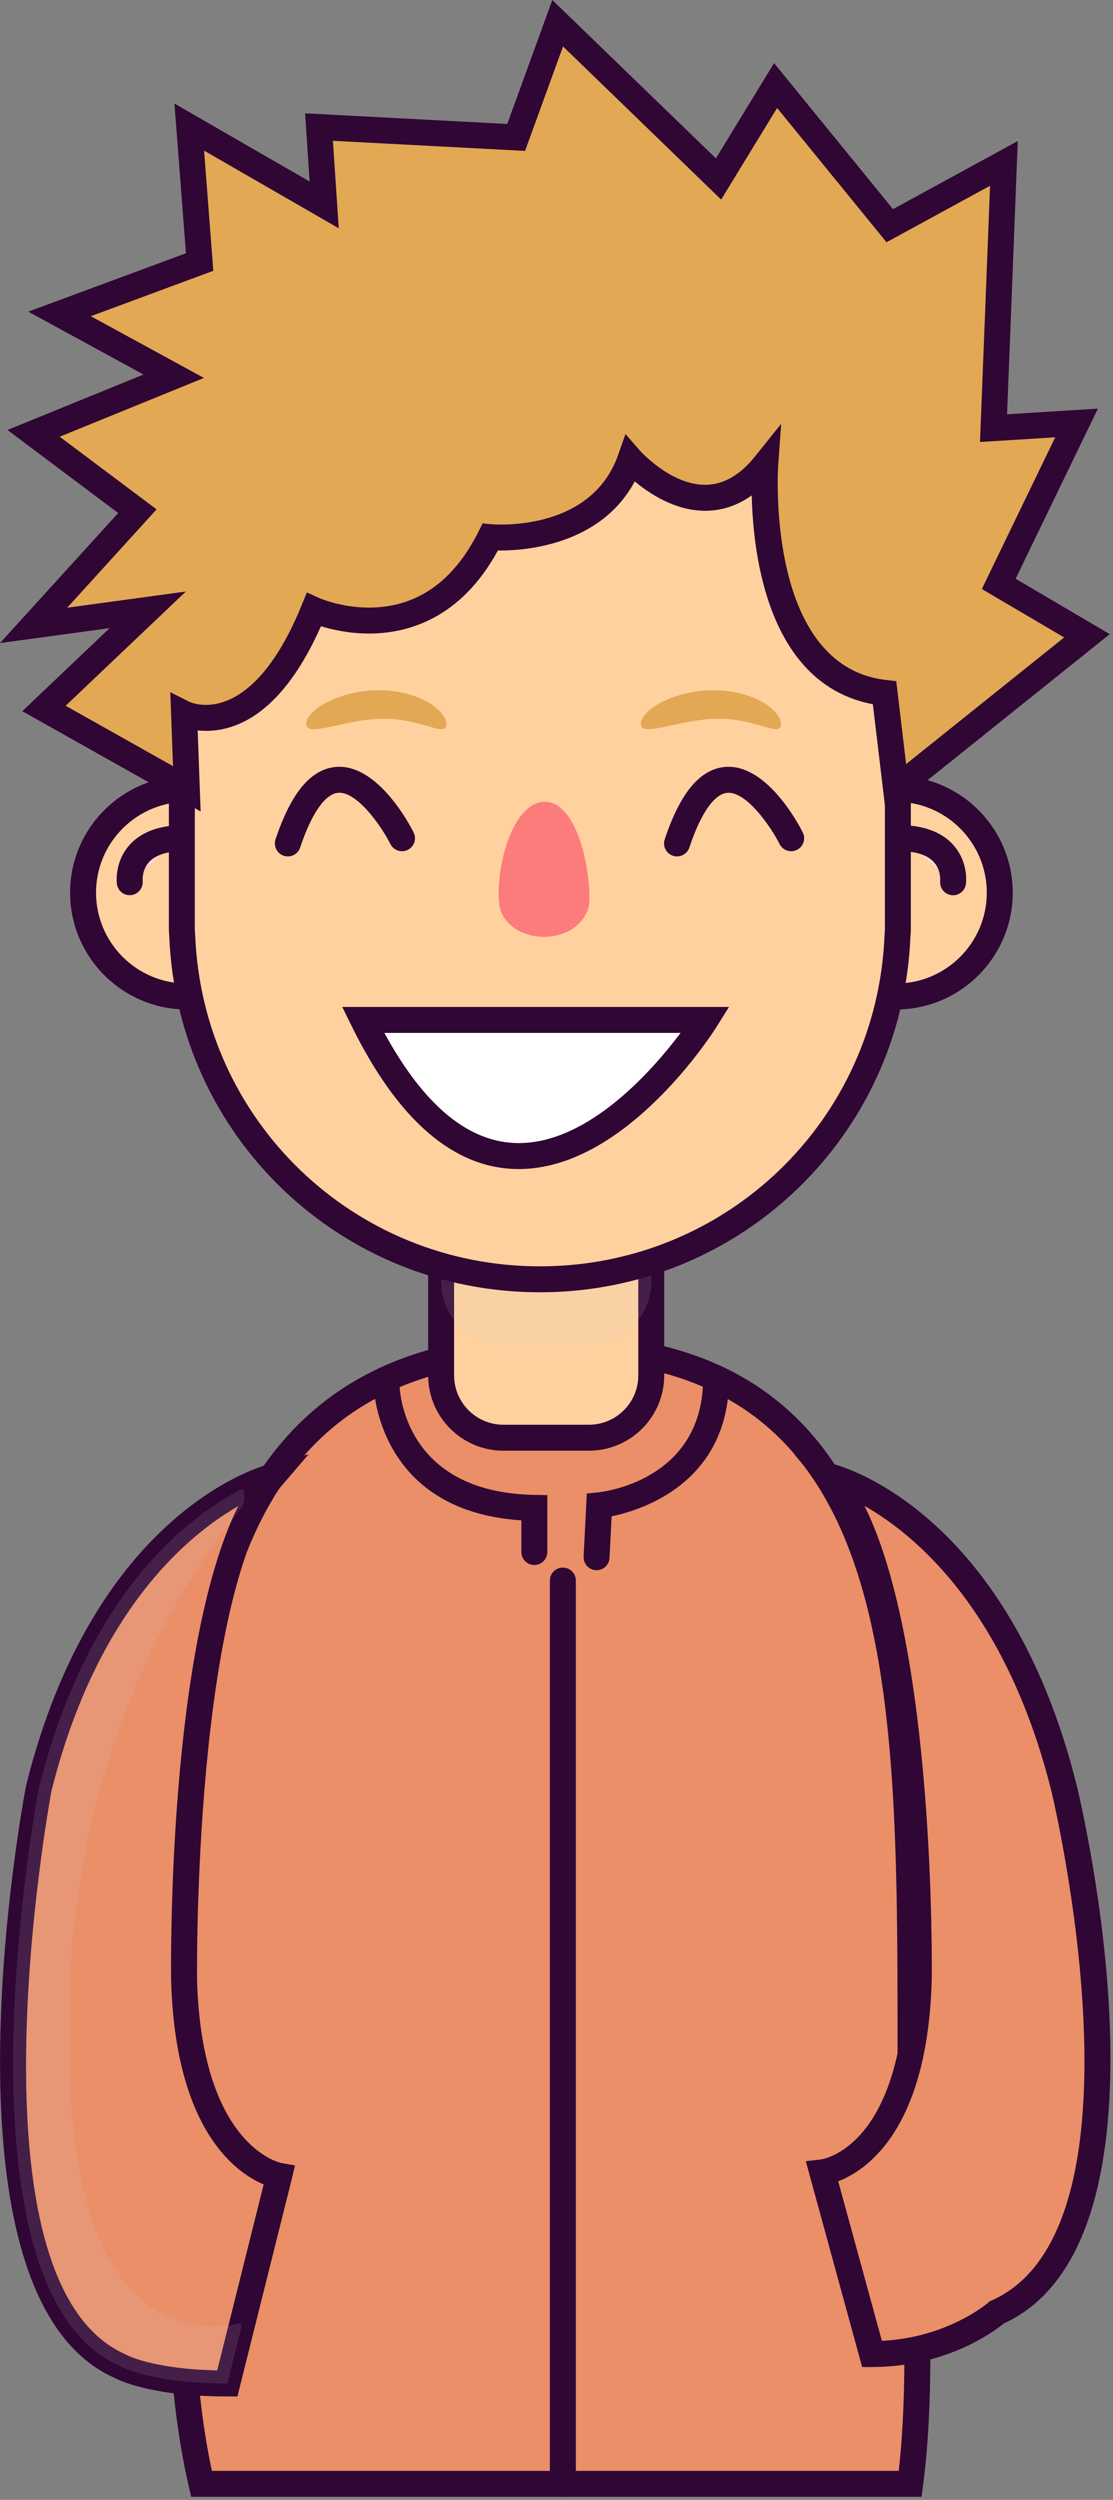 <svg width="102" height="229" viewBox="0 0 102 229" fill="none" xmlns="http://www.w3.org/2000/svg">
<rect x="0" y="0" width="102" height="229" fill="#808080" stroke="none"/>
<path d="M83.413 227.53C84.886 216.368 83.444 202.254 83.444 187.33C83.444 152.016 82.969 122.85 49.919 123.391C18.296 123.906 16.392 152.016 16.392 187.33C16.392 202.84 15.94 216.703 18.468 227.53H83.413Z" fill="#EA8F68"/>
<path d="M19.418 226.341H82.362C83.164 219.322 82.882 211.07 82.589 202.357C82.425 197.495 82.254 192.469 82.254 187.329C82.254 153.342 82.241 124.029 49.94 124.579C19.904 125.069 17.584 150.897 17.584 187.329C17.584 189.421 17.574 191.479 17.566 193.507C17.516 206.231 17.47 217.277 19.418 226.341ZM84.457 228.718H17.525L17.31 227.801C15.088 218.294 15.137 206.803 15.189 193.497C15.197 191.474 15.205 189.418 15.205 187.329C15.205 170.205 15.588 153.842 20.188 141.883C25.192 128.883 34.91 122.445 49.9 122.202C50.209 122.197 50.509 122.193 50.816 122.193C84.632 122.193 84.632 153.833 84.632 187.329C84.632 192.429 84.801 197.435 84.965 202.275C85.278 211.522 85.573 220.254 84.592 227.685L84.457 228.718Z" fill="#300635"/>
<path d="M59.684 125.994C59.684 129.146 57.129 131.7 53.979 131.7H46.132C42.981 131.7 40.427 129.146 40.427 125.994V109.589C40.427 106.44 42.981 103.884 46.132 103.884H53.979C57.129 103.884 59.684 106.44 59.684 109.589V125.994Z" fill="#FFD19F"/>
<path d="M46.132 105.073C43.642 105.073 41.616 107.101 41.616 109.59V125.994C41.616 128.487 43.642 130.511 46.132 130.511H53.978C56.468 130.511 58.495 128.487 58.495 125.994V109.59C58.495 107.101 56.468 105.073 53.978 105.073H46.132ZM53.978 132.889H46.132C42.329 132.889 39.237 129.797 39.237 125.994V109.59C39.237 105.789 42.329 102.695 46.132 102.695H53.978C57.78 102.695 60.873 105.789 60.873 109.59V125.994C60.873 129.797 57.78 132.889 53.978 132.889" fill="#300635"/>
<g opacity="0.5">
<g opacity="0.5">
<path opacity="0.5" d="M53.978 103.884H46.132C42.981 103.884 40.426 106.44 40.426 109.589V117.436C40.426 120.586 42.981 123.141 46.132 123.141H53.978C57.129 123.141 59.684 120.586 59.684 117.436V109.589C59.684 106.44 57.129 103.884 53.978 103.884Z" fill="#CCCCCC"/>
</g>
</g>
<path d="M26.633 81.77C26.633 87.025 22.376 91.284 17.124 91.284C11.87 91.284 7.612 87.025 7.612 81.77C7.612 76.52 11.87 72.26 17.124 72.26C22.376 72.26 26.633 76.52 26.633 81.77Z" fill="#FFD19F"/>
<path d="M17.124 73.45C12.536 73.45 8.801 77.182 8.801 81.77C8.801 86.361 12.536 90.094 17.124 90.094C21.712 90.094 25.444 86.361 25.444 81.77C25.444 77.182 21.712 73.45 17.124 73.45ZM17.124 92.473C11.224 92.473 6.424 87.671 6.424 81.77C6.424 75.871 11.224 71.073 17.124 71.073C23.023 71.073 27.822 75.871 27.822 81.77C27.822 87.671 23.023 92.473 17.124 92.473Z" fill="#300635"/>
<path d="M11.892 80.821C11.892 80.821 11.416 77.016 16.411 76.779Z" fill="#FFD7E1"/>
<path d="M11.887 82.002C11.297 82.002 10.789 81.569 10.713 80.969C10.69 80.773 10.511 79.016 11.779 77.509C12.767 76.334 14.305 75.69 16.354 75.59C17.014 75.565 17.567 76.066 17.598 76.722C17.63 77.377 17.122 77.936 16.469 77.968C15.123 78.03 14.163 78.384 13.617 79.018C12.989 79.745 13.074 80.678 13.074 80.688C13.137 81.334 12.671 81.922 12.026 81.994C11.978 82 11.933 82.002 11.887 82.002Z" fill="#300635"/>
<path d="M72.603 81.77C72.603 87.025 76.861 91.284 82.114 91.284C87.366 91.284 91.625 87.025 91.625 81.77C91.625 76.52 87.366 72.26 82.114 72.26C76.861 72.26 72.603 76.52 72.603 81.77Z" fill="#FFD19F"/>
<path d="M82.114 73.45C77.525 73.45 73.791 77.182 73.791 81.77C73.791 86.361 77.525 90.094 82.114 90.094C86.702 90.094 90.434 86.361 90.434 81.77C90.434 77.182 86.702 73.45 82.114 73.45ZM82.114 92.473C76.215 92.473 71.414 87.671 71.414 81.77C71.414 75.871 76.215 71.073 82.114 71.073C88.014 71.073 92.811 75.871 92.811 81.77C92.811 87.671 88.014 92.473 82.114 92.473Z" fill="#300635"/>
<path d="M87.345 80.821C87.345 80.821 87.819 77.016 82.827 76.779Z" fill="#FFD7E1"/>
<path d="M87.345 82.01C87.296 82.01 87.247 82.007 87.196 81.999C86.549 81.919 86.091 81.331 86.163 80.685C86.165 80.645 86.236 79.731 85.621 79.018C85.072 78.383 84.115 78.031 82.769 77.967C82.116 77.935 81.608 77.377 81.64 76.722C81.671 76.066 82.219 75.565 82.881 75.591C84.931 75.69 86.471 76.334 87.457 77.509C88.725 79.015 88.548 80.773 88.523 80.969C88.449 81.57 87.936 82.01 87.345 82.01Z" fill="#300635"/>
<path d="M81.752 52.838C78.984 37.517 65.593 25.894 49.476 25.894C33.358 25.894 19.966 37.517 17.2 52.836C16.858 53.541 16.666 54.317 16.666 55.138V85.094C16.666 85.294 16.676 85.49 16.698 85.685C17.384 103.199 31.79 117.19 49.476 117.19C67.16 117.19 81.566 103.198 82.252 85.682C82.273 85.489 82.285 85.293 82.285 85.094V55.138C82.285 54.318 82.093 53.541 81.752 52.838Z" fill="#FFD19F"/>
<path d="M49.476 27.083C34.169 27.083 21.088 38.002 18.369 53.046L18.34 53.206L18.27 53.352C17.994 53.923 17.854 54.523 17.854 55.138V85.095C17.854 85.246 17.864 85.399 17.88 85.552L17.886 85.638C18.552 102.664 32.428 116.002 49.476 116.002C66.525 116.002 80.4 102.664 81.064 85.634L81.069 85.548C81.088 85.399 81.096 85.247 81.096 85.095V55.138C81.096 54.523 80.956 53.923 80.681 53.354L80.612 53.208L80.582 53.05C77.864 38.002 64.781 27.083 49.476 27.083ZM49.476 118.379C31.16 118.379 16.249 104.062 15.512 85.774C15.489 85.547 15.477 85.318 15.477 85.095V55.138C15.477 54.216 15.672 53.322 16.058 52.47C19.042 36.372 33.069 24.706 49.476 24.706C65.882 24.706 79.91 36.372 82.892 52.471C83.278 53.322 83.473 54.216 83.473 55.138V85.095C83.473 85.32 83.462 85.547 83.437 85.77C82.702 104.058 67.792 118.379 49.476 118.379Z" fill="#300635"/>
<path d="M40.9 66.316C40.9 67.629 38.739 65.841 35.195 65.841C31.648 65.841 28.059 67.629 28.059 66.316C28.059 65.003 31.173 63.227 34.717 63.227C38.261 63.227 40.9 65.003 40.9 66.316Z" fill="#E2A854"/>
<path d="M71.571 66.316C71.571 67.629 69.411 65.841 65.865 65.841C62.32 65.841 58.731 67.629 58.731 66.316C58.731 65.003 61.844 63.227 65.389 63.227C68.936 63.227 71.571 65.003 71.571 66.316Z" fill="#E2A854"/>
<path d="M54.016 82.274C54.016 78.829 52.669 73.45 49.941 73.45C47.211 73.45 45.695 78.45 45.695 81.897C45.695 82.129 45.711 82.337 45.736 82.528C45.736 82.537 45.735 82.548 45.735 82.557C45.735 84.358 47.58 85.821 49.856 85.821C51.624 85.821 53.127 84.937 53.712 83.698C53.901 83.392 54.016 82.938 54.016 82.274Z" fill="#FC7C7C"/>
<path d="M26.381 78.45C26.257 78.45 26.131 78.431 26.005 78.39C25.382 78.183 25.046 77.509 25.251 76.885C26.686 72.586 28.515 70.415 30.845 70.251C34.646 69.99 37.583 75.612 37.906 76.255C38.199 76.842 37.961 77.555 37.374 77.85C36.787 78.144 36.074 77.906 35.778 77.318C34.983 75.733 32.755 72.51 31.013 72.622C29.802 72.71 28.557 74.489 27.507 77.639C27.342 78.137 26.879 78.45 26.381 78.45Z" fill="#300635"/>
<path d="M62.043 78.45C61.919 78.45 61.794 78.431 61.669 78.39C61.046 78.183 60.71 77.509 60.918 76.885C62.35 72.586 64.181 70.415 66.51 70.251C70.311 69.99 73.249 75.612 73.57 76.255C73.863 76.842 73.625 77.555 73.038 77.85C72.451 78.144 71.738 77.906 71.443 77.318C70.647 75.733 68.423 72.51 66.678 72.622C65.467 72.71 64.222 74.489 63.174 77.639C63.007 78.137 62.542 78.45 62.043 78.45Z" fill="#300635"/>
<path d="M16.869 65.375C16.869 65.375 23.526 68.703 28.76 55.864C28.76 55.864 39.218 60.62 44.926 49.207C44.926 49.207 54.913 50.157 57.765 42.073C57.765 42.073 64.422 49.681 70.128 42.549C70.128 42.549 68.702 62.044 81.066 63.472L82.114 72.26L99.612 58.241L91.526 53.485L98.661 38.744L91.052 39.219L92.005 14.968L81.542 20.675L71.08 7.835L65.848 16.396L51.108 2.127L47.304 12.589L29.233 11.639L29.71 18.773L17.345 11.639L18.296 24.004L5.457 28.759L15.918 34.465L3.08 39.695L12.59 46.829L3.08 57.289L13.54 55.864L4.03 64.899L17.124 72.26L16.869 65.375Z" fill="#E2A854"/>
<path d="M6.016 64.651L15.857 70.184L15.608 63.413L17.403 64.309H17.4C17.403 64.309 17.979 64.572 18.877 64.572C20.763 64.572 24.411 63.384 27.657 55.413L28.123 54.268L29.249 54.781C29.267 54.789 31.235 55.659 33.813 55.659C38.164 55.659 41.545 53.307 43.864 48.675L44.225 47.945L45.039 48.023C45.041 48.023 45.364 48.052 45.895 48.052C48.449 48.052 54.611 47.431 56.645 41.679L57.32 39.76L58.659 41.291C58.685 41.32 61.449 44.411 64.623 44.411C66.276 44.411 67.817 43.533 69.2 41.805L71.591 38.82L71.316 42.635C71.301 42.819 70.117 61.012 81.203 62.289L82.137 62.399L83.041 69.995L97.523 58.392L89.98 53.956L96.704 40.057L89.812 40.489L90.733 17.015L81.244 22.191L71.217 9.888L66.091 18.283L51.599 4.257L48.119 13.823L30.509 12.899L31.044 20.913L18.703 13.796L19.549 24.807L8.32 28.965L18.688 34.621L5.472 40.004L14.348 46.661L6.157 55.671L17.031 54.187L6.016 64.651ZM81.187 74.528L79.991 64.511C70.436 62.7 69.017 50.968 68.892 45.381C67.577 46.317 66.151 46.789 64.623 46.789C61.9 46.789 59.551 45.249 58.171 44.097C55.048 49.943 48.093 50.429 45.895 50.429C45.801 50.429 45.712 50.429 45.629 50.427C42.211 56.692 37.348 58.036 33.813 58.036C31.975 58.036 30.408 57.672 29.412 57.364C25.92 65.253 21.784 66.951 18.877 66.951C18.604 66.951 18.351 66.935 18.116 66.908L18.388 74.336L2.044 65.147L10.051 57.539L0 58.909L10.832 46.995L0.687 39.387L13.151 34.309L2.595 28.549L17.041 23.2L15.987 9.483L28.375 16.629L27.959 10.381L46.487 11.356L50.616 1.30377e-05L65.608 14.508L70.941 5.784L81.839 19.159L93.273 12.921L92.292 37.951L100.616 37.431L93.075 53.015L101.7 58.091L81.187 74.528Z" fill="#300635"/>
<path d="M33.275 93.429H64.66C64.66 93.429 47.066 121.487 33.275 93.429Z" fill="white"/>
<path d="M35.228 94.618C38.868 101.317 43.007 104.711 47.543 104.711C53.995 104.711 59.866 97.956 62.372 94.618H35.228ZM47.543 107.09C41.651 107.09 36.494 102.669 32.21 93.956L31.367 92.241H66.81L65.668 94.062C65.335 94.594 57.384 107.09 47.543 107.09Z" fill="#300635"/>
<path d="M48.968 143.362C48.312 143.362 47.779 142.83 47.779 142.172V139.271C34.384 138.402 34.225 126.838 34.225 126.718C34.225 126.059 34.759 125.528 35.416 125.528C36.072 125.528 36.603 126.058 36.604 126.715C36.607 127.131 36.82 136.727 48.989 136.94L50.159 136.96V142.172C50.159 142.83 49.624 143.362 48.968 143.362Z" fill="#300635"/>
<path d="M54.676 143.837C54.655 143.837 54.638 143.834 54.614 143.834C53.959 143.802 53.455 143.245 53.486 142.588L53.778 136.804L54.801 136.708C55.176 136.672 64.004 135.708 64.424 126.898C64.455 126.242 65.012 125.734 65.668 125.768C66.324 125.8 66.829 126.356 66.799 127.01C66.374 135.92 58.844 138.318 56.051 138.904L55.861 142.706C55.83 143.342 55.306 143.837 54.676 143.837Z" fill="#300635"/>
<path d="M20.832 218.336L25.587 199.314C25.587 199.314 17.346 198.046 16.868 181.402C16.868 181.402 16.392 145.262 24.954 135.277C24.954 135.277 9.736 139.081 3.555 163.808C3.555 163.808 -5.162 209.618 11.004 216.75C11.004 216.75 13.699 218.336 20.832 218.336Z" fill="#EA8F68"/>
<path d="M4.716 164.062C4.454 165.479 -3.466 209.067 11.486 215.662L11.608 215.726C11.622 215.734 13.976 217.014 19.906 217.139L24.163 200.105C21.625 199.035 16.074 195.138 15.682 181.437C15.663 180.067 15.363 150.995 21.83 137.97C17.15 140.653 8.851 147.567 4.716 164.062ZM21.759 219.525H20.832C14.022 219.525 10.996 218.091 10.479 217.817C-6.298 210.326 2.023 165.491 2.387 163.587L2.401 163.519C8.684 138.39 24.015 134.286 24.666 134.123L28.283 133.219L25.855 136.05C17.682 145.586 18.054 181.031 18.059 181.386C18.494 196.657 25.71 198.13 25.783 198.142L27.034 198.367L26.742 199.603L21.759 219.525Z" fill="#300635"/>
<path d="M79.918 215.64L75.358 198.998C75.358 198.998 83.724 198.047 84.197 181.402C84.197 181.402 84.673 145.263 76.113 135.278C76.113 135.278 91.33 139.08 97.512 163.807C97.512 163.807 107.5 204.704 91.33 211.836C91.33 211.836 87.052 215.64 79.918 215.64Z" fill="#EA8F68"/>
<path d="M76.817 199.816L80.82 214.431C86.842 214.135 90.505 210.98 90.544 210.948L90.68 210.824L90.85 210.749C105.925 204.099 96.456 164.491 96.358 164.091C92.208 147.489 83.9 140.6 79.225 137.944C85.702 150.956 85.404 180.064 85.388 181.417C84.997 195.063 79.429 198.809 76.817 199.816ZM79.918 216.829H79.01L73.846 197.972L75.226 197.816C75.512 197.776 82.573 196.621 83.01 181.369C83.014 181.031 83.382 145.581 75.213 136.051L72.785 133.22L76.402 134.123C77.053 134.287 92.385 138.391 98.666 163.519C99.082 165.231 108.636 205.22 91.97 212.852C91.11 213.559 86.754 216.829 79.918 216.829" fill="#300635"/>
<path d="M51.582 228.718C50.926 228.718 50.393 228.186 50.393 227.529V144.788C50.393 144.13 50.926 143.598 51.582 143.598C52.238 143.598 52.773 144.13 52.773 144.788V227.529C52.773 228.186 52.238 228.718 51.582 228.718Z" fill="#300635"/>
<g opacity="0.5">
<g opacity="0.5">
<path opacity="0.5" d="M20.832 218.336L22.072 213.374L22.1 212.789C22.1 212.789 5.932 218.018 6.408 186.634C6.408 186.634 4.45 160.193 22.1 138.129C22.436 137.709 22.458 137.09 22.267 136.364C17.614 138.696 8.122 145.544 3.555 163.808C3.555 163.808 -5.162 209.618 11.004 216.75C11.004 216.75 13.699 218.336 20.832 218.336Z" fill="#CCCCCC"/>
</g>
</g>
</svg>
